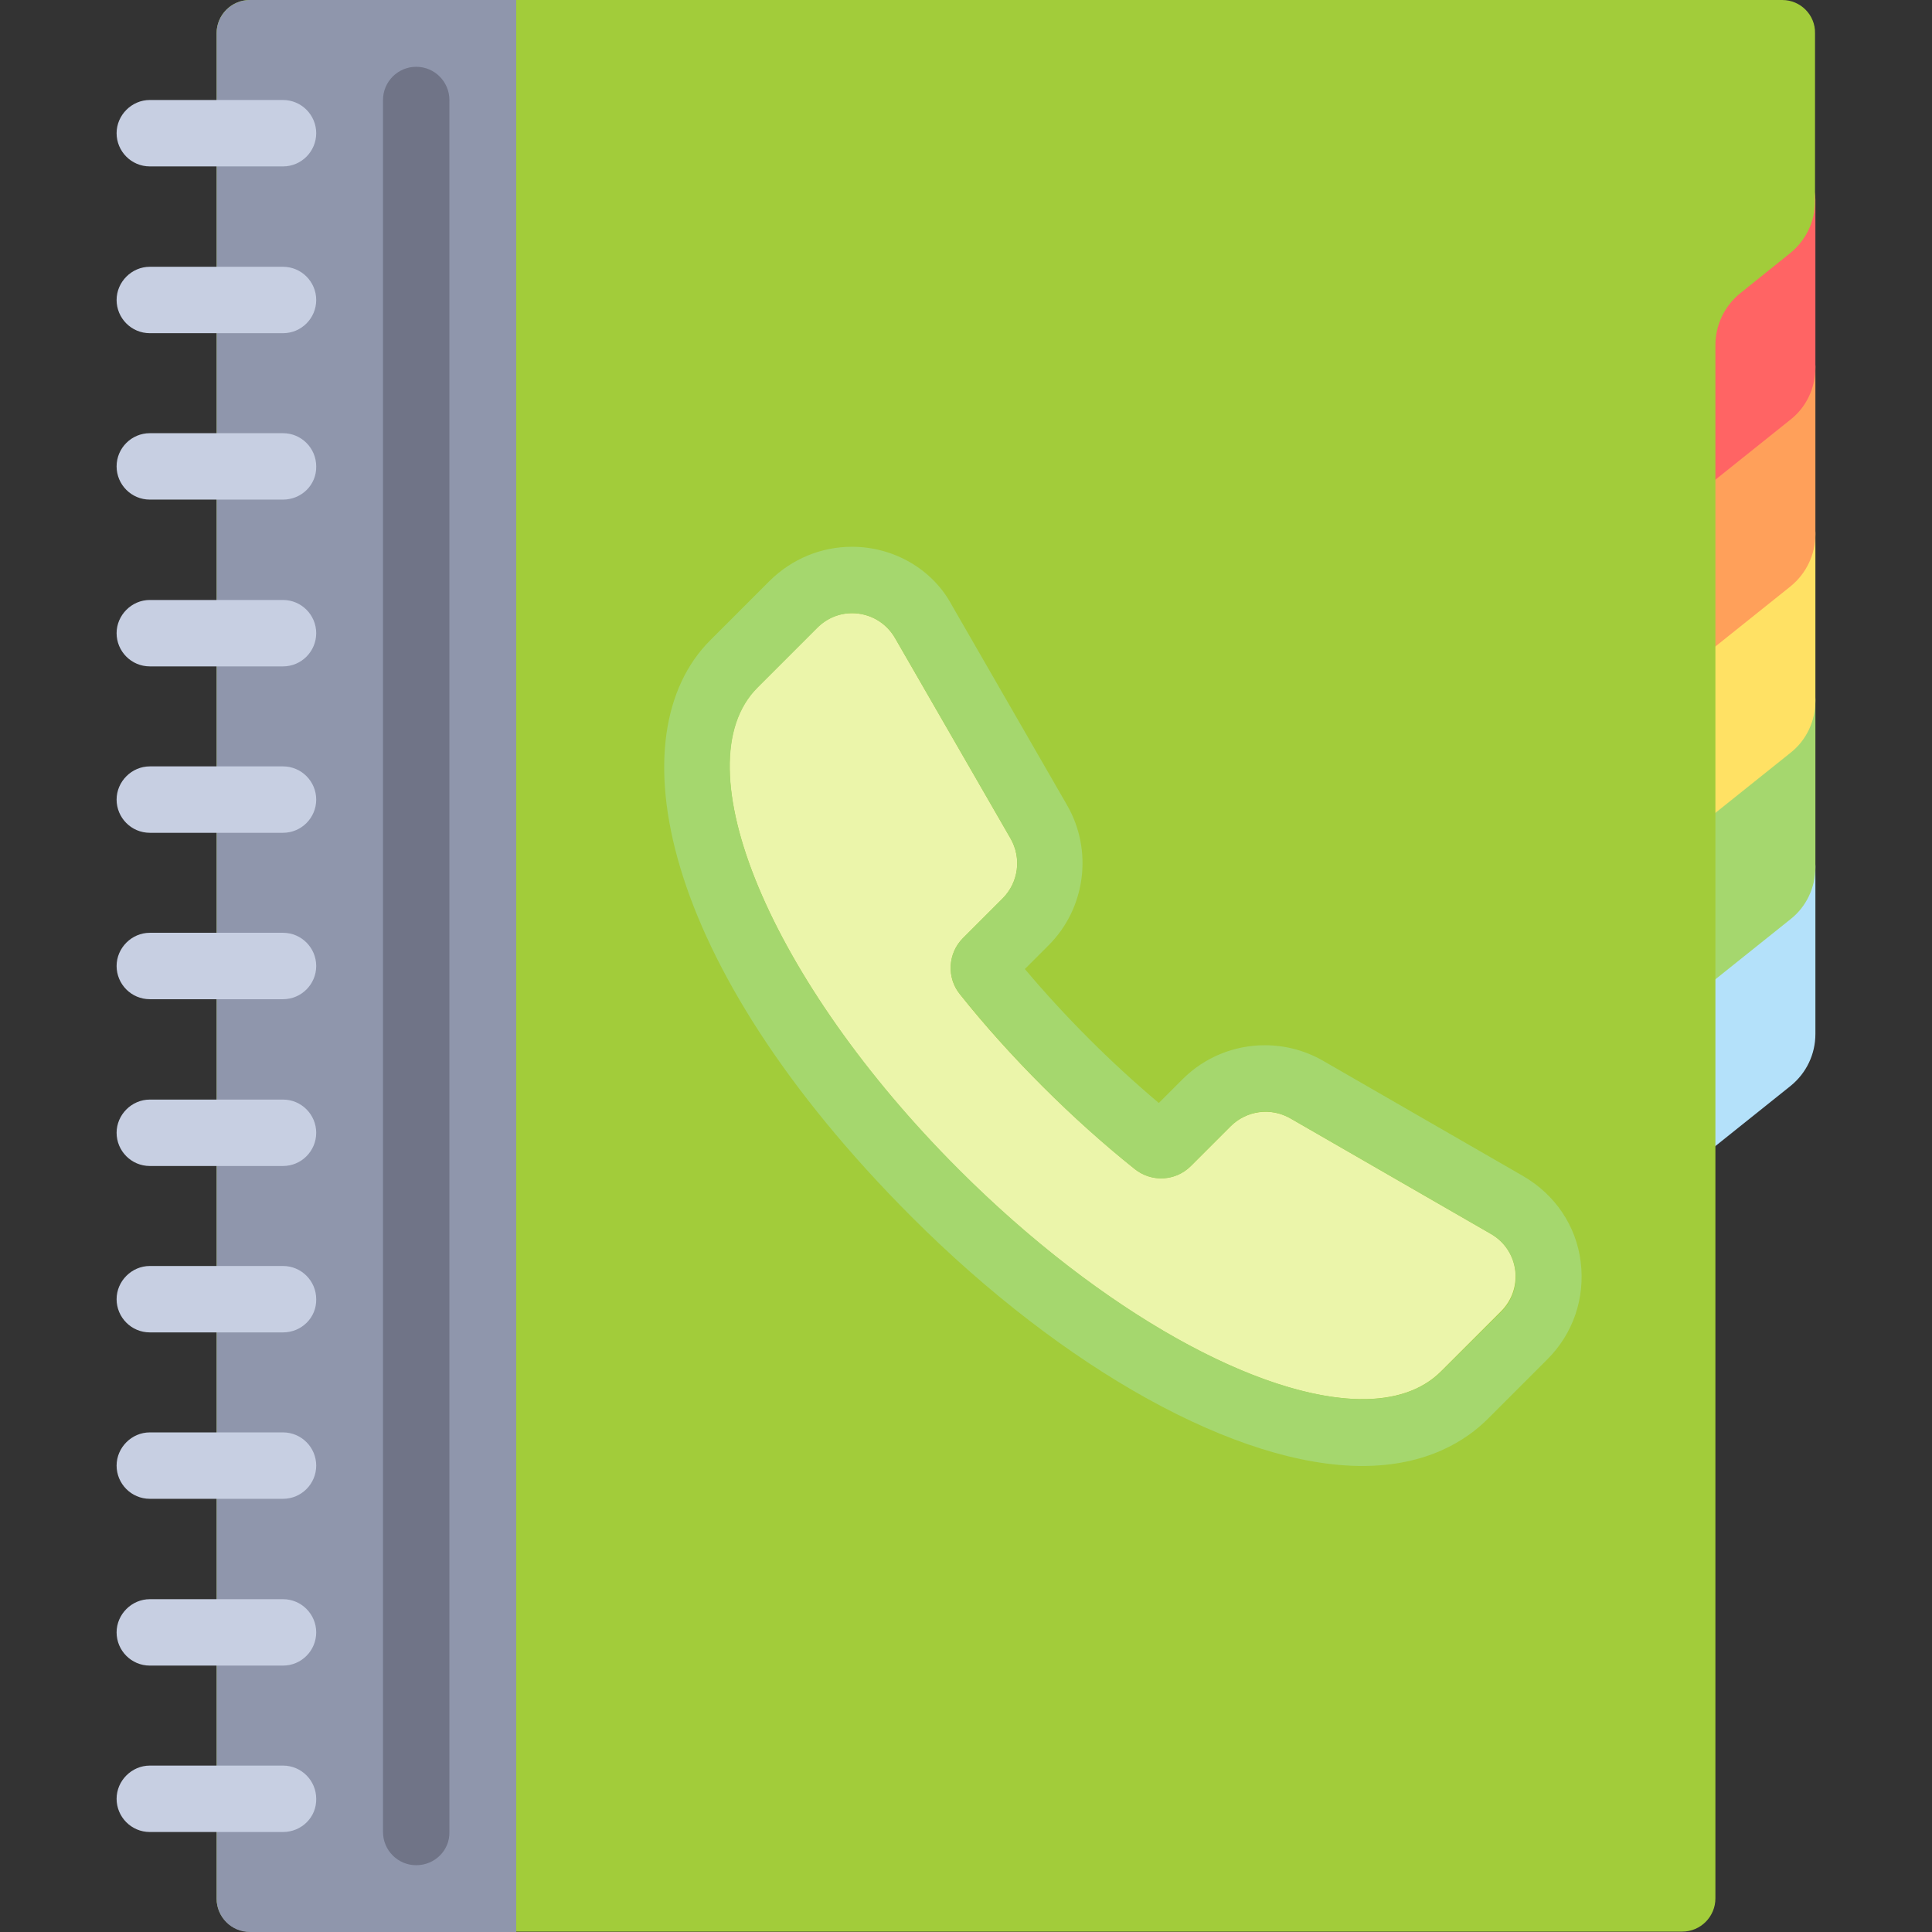 <?xml version="1.0" encoding="utf-8"?>
<!-- Generator: Adobe Illustrator 21.0.2, SVG Export Plug-In . SVG Version: 6.00 Build 0)  -->
<svg version="1.1" id="Layer_1" xmlns="http://www.w3.org/2000/svg" xmlns:xlink="http://www.w3.org/1999/xlink" x="0px" y="0px"
	 viewBox="0 0 512 512" style="enable-background:new 0 0 512 512;" xml:space="preserve">
<rect x="0" y="0" width="512" height="512" fill="#333333" stroke="none"/>
<style type="text/css">
	.st0{fill:#B4E1FA;}
	.st1{fill:#A5D76E;}
	.st2{fill:#FFE164;}
	.st3{fill:#FFA05A;}
	.st4{fill:#FF6464;}
	.st5{fill:#A2CC3A;}
	.st6{fill:#8F96AC;}
	.st7{fill:#C7CFE2;}
	.st8{fill:#707487;}
	.st9{fill:#EBF5AA;}
</style>
<path class="st0" d="M474.5,287.8l-37.5,30v-97.1h35.3c4.9,0,8.8,4,8.8,8.8V274C481.1,279.4,478.7,284.4,474.5,287.8z"/>
<path class="st1" d="M474.5,243.6l-37.5,30v-97.1h35.3c4.9,0,8.8,4,8.8,8.8v44.5C481.1,235.2,478.7,240.3,474.5,243.6z"/>
<path class="st2" d="M474.5,199.5l-37.5,30v-97.1h35.3c4.9,0,8.8,4,8.8,8.8v44.5C481.1,191.1,478.7,196.2,474.5,199.5z"/>
<path class="st3" d="M474.5,155.4l-37.5,30V88.3h35.3c4.9,0,8.8,4,8.8,8.8v44.5C481.1,146.9,478.7,152,474.5,155.4z"/>
<path class="st4" d="M474.5,111.2l-37.5,30V44.1h35.3c4.9,0,8.8,4,8.8,8.8v44.5C481.1,102.8,478.7,107.9,474.5,111.2z"/>
<path class="st5" d="M472.3,0H66.2c-4.9,0-8.8,4-8.8,8.8v494.3c0,4.9,4,8.8,8.8,8.8h379.6c4.9,0,8.8-4,8.8-8.8V91.5
	c0-5.4,2.4-10.4,6.6-13.8l13.2-10.6c4.2-3.4,6.6-8.4,6.6-13.8V8.8C481.1,4,477.2,0,472.3,0z"/>
<path class="st6" d="M136.8,512H66.2c-4.9,0-8.8-4-8.8-8.8V8.8c0-4.9,4-8.8,8.8-8.8h70.6V512z"/>
<g>
	<path class="st7" d="M75,88.3H39.7c-4.9,0-8.8-4-8.8-8.8s4-8.8,8.8-8.8H75c4.9,0,8.8,4,8.8,8.8S79.9,88.3,75,88.3z"/>
	<path class="st7" d="M75,44.1H39.7c-4.9,0-8.8-4-8.8-8.8s4-8.8,8.8-8.8H75c4.9,0,8.8,4,8.8,8.8S79.9,44.1,75,44.1z"/>
	<path class="st7" d="M75,485.5H39.7c-4.9,0-8.8-4-8.8-8.8s4-8.8,8.8-8.8H75c4.9,0,8.8,4,8.8,8.8C83.9,481.6,79.9,485.5,75,485.5z"
		/>
	<path class="st7" d="M75,132.4H39.7c-4.9,0-8.8-4-8.8-8.8c0-4.9,4-8.8,8.8-8.8H75c4.9,0,8.8,4,8.8,8.8
		C83.9,128.5,79.9,132.4,75,132.4z"/>
	<path class="st7" d="M75,176.6H39.7c-4.9,0-8.8-4-8.8-8.8s4-8.8,8.8-8.8H75c4.9,0,8.8,4,8.8,8.8S79.9,176.6,75,176.6z"/>
	<path class="st7" d="M75,220.7H39.7c-4.9,0-8.8-4-8.8-8.8s4-8.8,8.8-8.8H75c4.9,0,8.8,4,8.8,8.8S79.9,220.7,75,220.7z"/>
	<path class="st7" d="M75,264.8H39.7c-4.9,0-8.8-4-8.8-8.8s4-8.8,8.8-8.8H75c4.9,0,8.8,4,8.8,8.8S79.9,264.8,75,264.8z"/>
	<path class="st7" d="M75,309H39.7c-4.9,0-8.8-4-8.8-8.8s4-8.8,8.8-8.8H75c4.9,0,8.8,4,8.8,8.8S79.9,309,75,309z"/>
	<path class="st7" d="M75,353.1H39.7c-4.9,0-8.8-4-8.8-8.8s4-8.8,8.8-8.8H75c4.9,0,8.8,4,8.8,8.8C83.9,349.2,79.9,353.1,75,353.1z"
		/>
	<path class="st7" d="M75,397.2H39.7c-4.9,0-8.8-4-8.8-8.8s4-8.8,8.8-8.8H75c4.9,0,8.8,4,8.8,8.8S79.9,397.2,75,397.2z"/>
	<path class="st7" d="M75,441.4H39.7c-4.9,0-8.8-4-8.8-8.8s4-8.8,8.8-8.8H75c4.9,0,8.8,4,8.8,8.8S79.9,441.4,75,441.4z"/>
</g>
<path class="st8" d="M110.3,494.3L110.3,494.3c-4.9,0-8.8-4-8.8-8.8v-459c0-4.9,4-8.8,8.8-8.8l0,0c4.9,0,8.8,4,8.8,8.8v459
	C119.2,490.4,115.2,494.3,110.3,494.3z"/>
<path class="st9" d="M395.1,327L342,296.4c-5.2-3-11.7-2.1-15.9,2.1l-10.5,10.5c-4,4-10.4,4.4-14.9,0.8
	c-8.2-6.6-16.4-13.9-24.4-21.9c-8-8-15.4-16.2-21.9-24.4c-3.6-4.4-3.2-10.9,0.8-14.9l10.5-10.5c4.2-4.2,5.1-10.7,2.1-15.9
	l-30.6-53.1c-4.3-7.5-14.6-8.9-20.7-2.7l-15.8,15.8c-20.5,20.5,3.4,77.8,53.4,127.8s107.3,74,127.8,53.4l15.8-15.8
	C403.9,341.5,402.6,331.3,395.1,327z"/>
<path class="st1" d="M225.8,162.5c4.5,0,8.9,2.3,11.4,6.6l30.6,53.1c3,5.2,2.1,11.7-2.1,15.9l-10.5,10.5c-4,4-4.4,10.4-0.8,14.9
	c6.6,8.2,13.9,16.4,21.9,24.4c8,8,16.2,15.4,24.4,21.9c2,1.6,4.5,2.5,7,2.5c2.9,0,5.7-1.1,7.9-3.3l10.5-10.5
	c2.5-2.5,5.9-3.9,9.3-3.9c2.2,0,4.5,0.6,6.6,1.8l53.1,30.6c7.5,4.3,8.9,14.6,2.7,20.7L382,363.4c-5,5-12.2,7.4-20.8,7.4
	c-27.1,0-69.1-22.9-107-60.8c-50.1-50-74-107.3-53.4-127.8l15.8-15.8C219.2,163.8,222.5,162.5,225.8,162.5 M225.8,144.9L225.8,144.9
	c-8.2,0-15.9,3.2-21.8,9l-15.8,15.8c-24.7,24.7-14.2,85.1,53.4,152.8c40.7,40.7,86.5,66,119.4,66c17.2,0,27.6-6.8,33.3-12.5
	l15.8-15.8c6.8-6.8,10-16.2,8.8-25.8s-6.8-17.8-15.2-22.7l-53.1-30.6c-4.7-2.7-10-4.1-15.4-4.1c-8.2,0-16,3.2-21.8,9l-6.3,6.3
	c-6.3-5.3-12.5-11-18.5-17c-6-6-11.7-12.2-17-18.5l6.3-6.3c9.8-9.8,11.8-25.1,4.9-37.1l-30.6-53.1
	C247.1,150.8,236.8,144.9,225.8,144.9L225.8,144.9L225.8,144.9z"/>
</svg>
